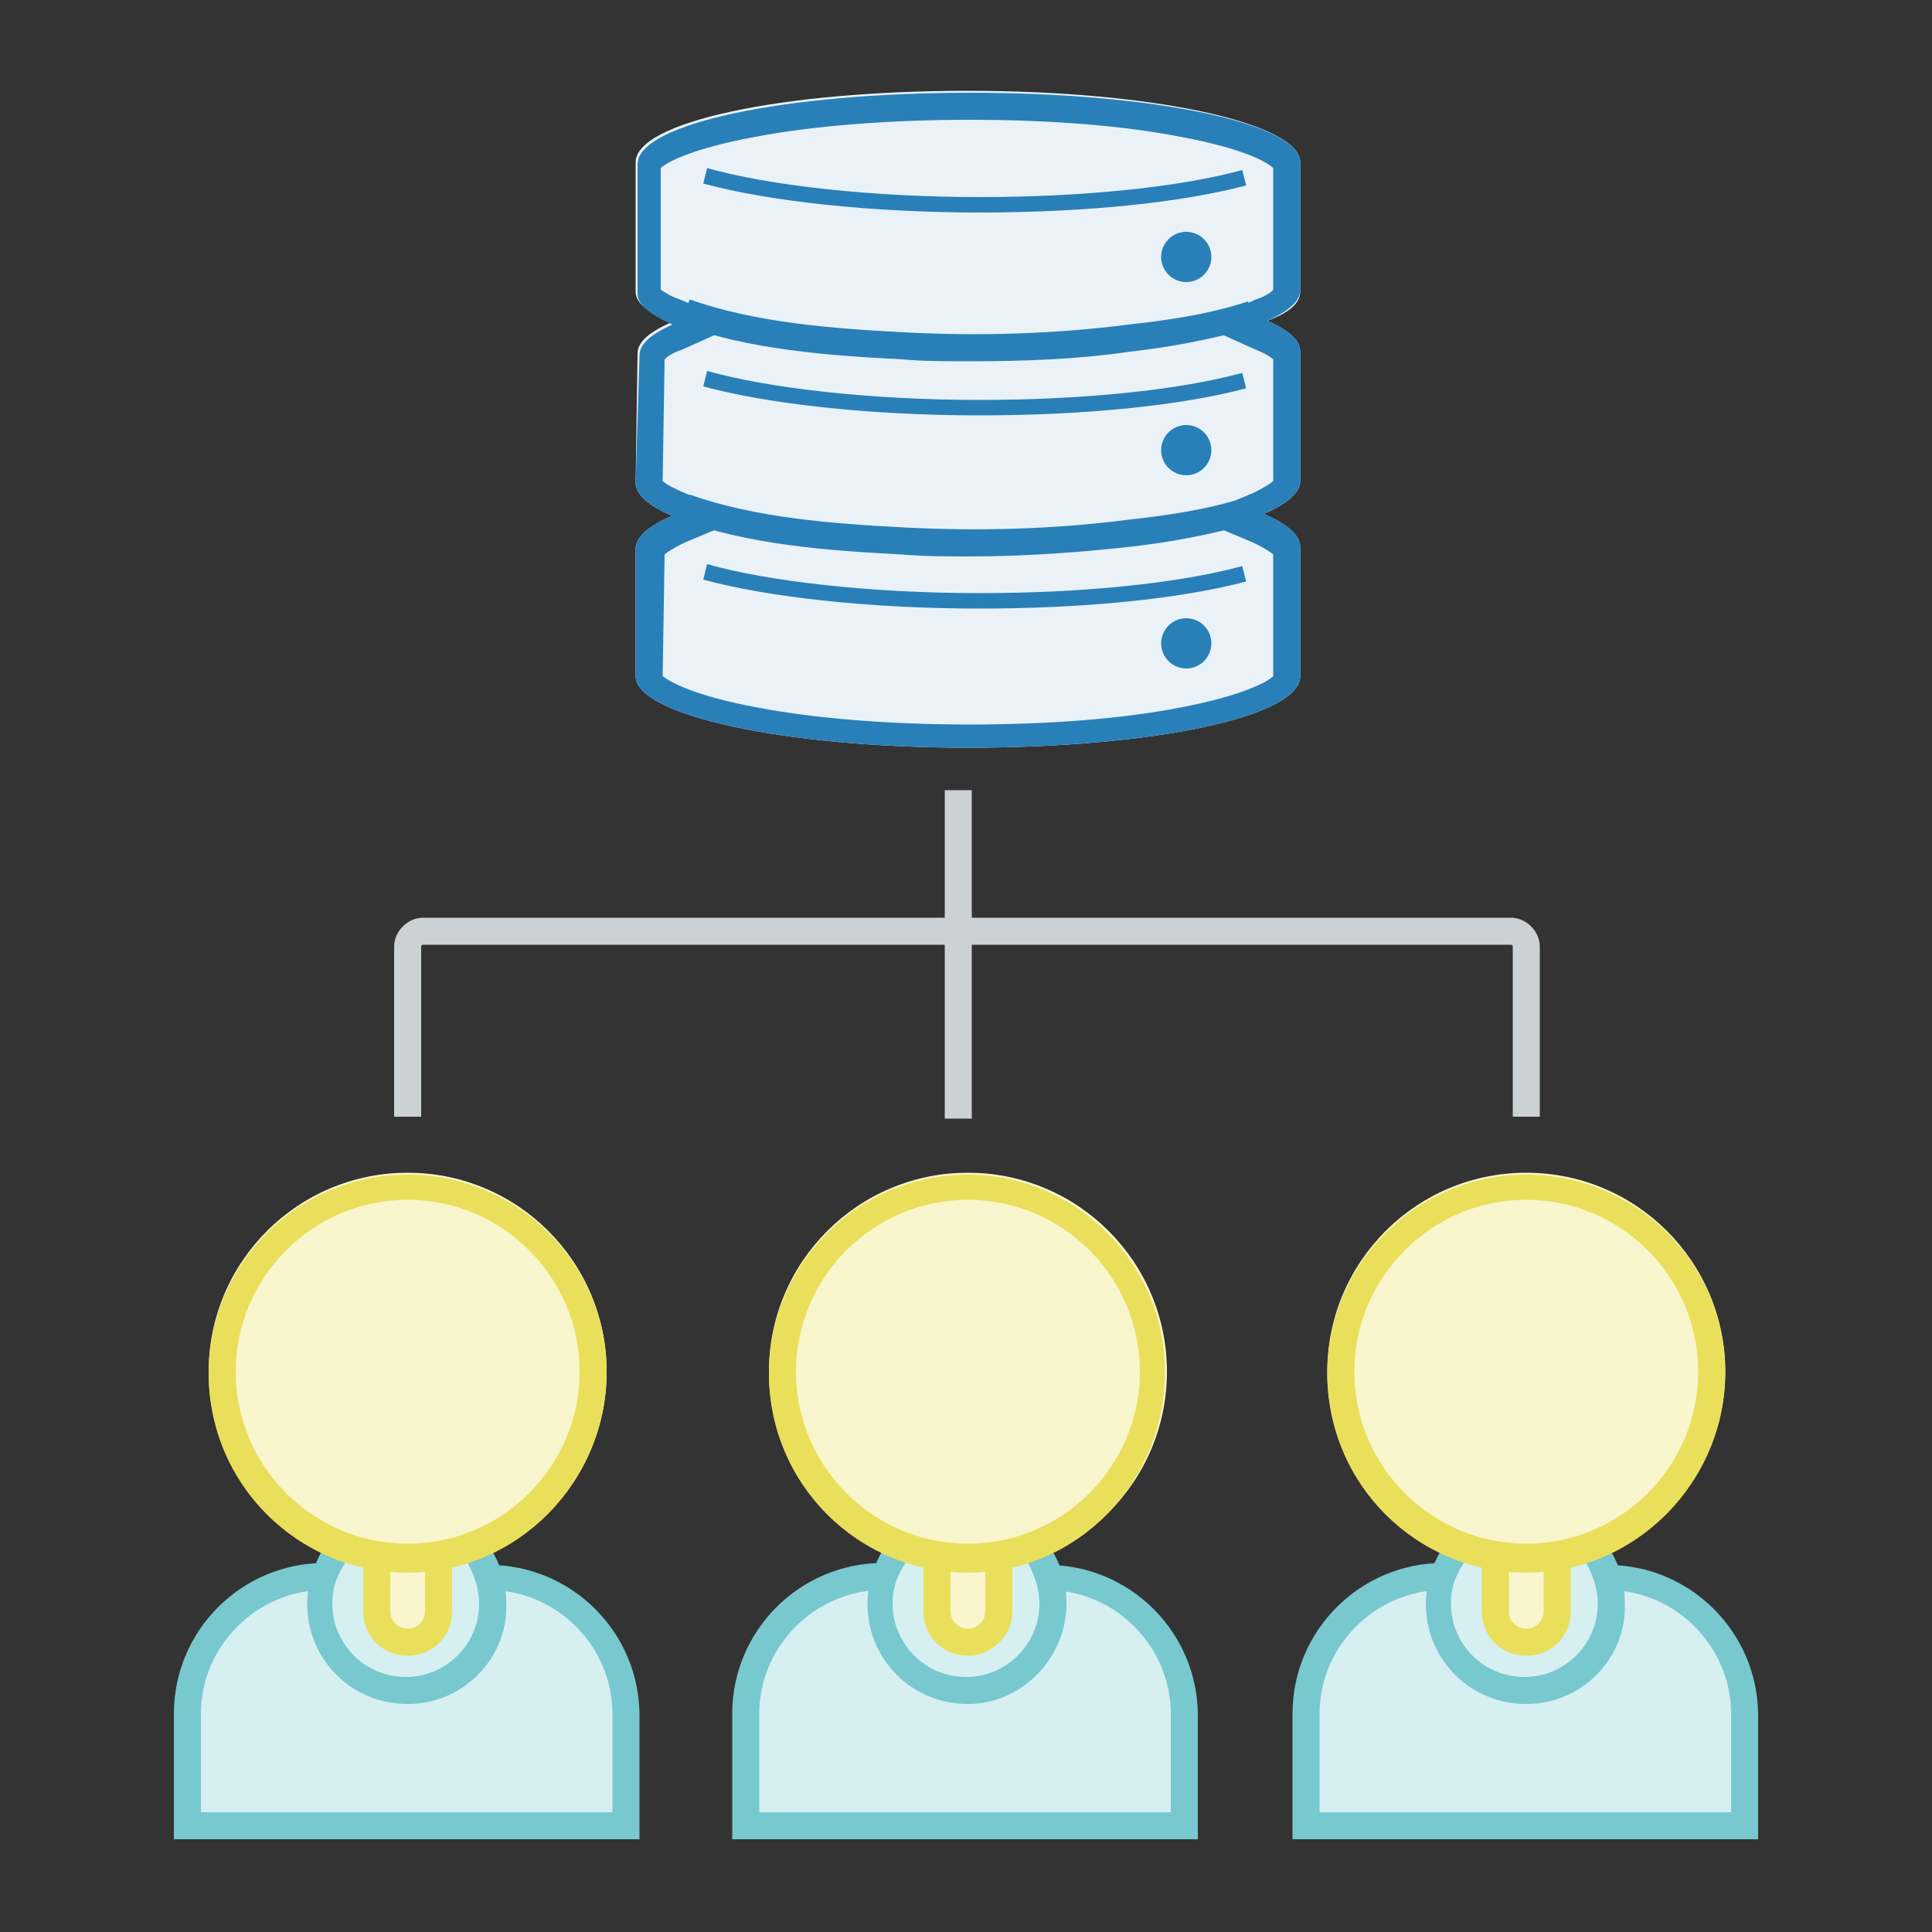 <?xml version="1.0" encoding="utf-8"?>
<!-- Generator: Adobe Illustrator 19.1.0, SVG Export Plug-In . SVG Version: 6.00 Build 0)  -->
<svg version="1.1" id="Layer_1" xmlns="http://www.w3.org/2000/svg" xmlns:xlink="http://www.w3.org/1999/xlink" x="0px" y="0px"
	 viewBox="0 0 100 100" style="enable-background:new 0 0 100 100;" xml:space="preserve">
<rect x="0" y="0" width="100" height="100" fill="#333333" stroke="none"/>
<style type="text/css">
	.st0{fill:#ECF0F1;stroke:#99A3A8;stroke-width:5;stroke-miterlimit:10;}
	.st1{fill:#ECF0F1;}
	.st2{fill:#99A3A8;}
	.st3{fill:none;stroke:#000000;stroke-width:5;stroke-miterlimit:10;}
	.st4{fill:none;stroke:#000000;stroke-width:3;stroke-miterlimit:10;}
	.st5{fill:none;stroke:#99A3A8;stroke-width:5;stroke-miterlimit:10;}
	.st6{fill:#EAF2F8;}
	.st7{fill:#2980B9;}
	.st8{fill:#D6EFF1;stroke:#78C9CF;stroke-width:5;stroke-miterlimit:10;}
	.st9{fill:#F9F5CD;stroke:#EADF5A;stroke-width:5;stroke-miterlimit:10;}
	.st10{fill:#F9F5CD;}
	.st11{fill:#EADF5A;}
	.st12{fill:none;stroke:#2980B9;stroke-width:5;stroke-miterlimit:10;}
	.st13{fill:none;stroke:#2980B9;stroke-width:3;stroke-miterlimit:10;}
	.st14{fill:none;stroke:#334851;stroke-width:5;stroke-miterlimit:10;}
	.st15{fill:#D6EFF1;}
	.st16{fill:#78C9CF;}
	.st17{fill:#CCD1D3;}
	.st18{fill:#A3ABAF;}
	.st19{fill:#3498DB;}
	.st20{fill:#E67E22;}
	.st21{fill:#D35401;}
	.st22{fill:#F1C40F;}
	.st23{fill:#E49701;}
	.st24{fill:#D7C320;}
	.st25{fill:#34495E;}
	.st26{fill:#2C3E50;}
	.st27{fill:#2B2B2B;}
	.st28{fill:#262626;}
	.st29{fill:#3A6F81;}
	.st30{fill:#356272;}
	.st31{fill:#0075A8;}
	.st32{fill:#00558B;}
	.st33{fill:#2ECC71;}
	.st34{fill:#27AE60;}
	.st35{fill:#A5C63B;}
	.st36{fill:#8EB021;}
	.st37{fill:#BDC3C7;}
	.st38{fill:#95A5A6;}
	.st39{fill:#7F8C8D;}
	.st40{fill:#E74C3C;}
	.st41{fill:#C0392B;}
	.st42{fill:#F15354;}
	.st43{fill:#EA3738;}
	.st44{fill:#389EA8;}
	.st45{fill:#2D8490;}
	.st46{fill:#1A6470;}
	.st47{fill:#21364A;}
	.st48{fill:#040B15;}
	.st49{fill:#66767C;}
	.st50{fill:#334851;}
	.st51{fill:#5C686F;}
	.st52{fill:#29373C;}
	.st53{fill:#0A141A;}
	.st54{fill:#E95E50;}
	.st55{fill:#EC7063;}
	.st56{fill:#EE8277;}
	.st57{fill:#F1948A;}
	.st58{fill:#F3A69E;}
	.st59{fill:#F5B7B1;}
	.st60{fill:#F8C9C4;}
	.st61{fill:#FADBD8;}
	.st62{fill:#FDEDEB;}
	.st63{fill:#F26465;}
	.st64{fill:#F47576;}
	.st65{fill:#F58787;}
	.st66{fill:#F79898;}
	.st67{fill:#F8A9A9;}
	.st68{fill:#F9BABB;}
	.st69{fill:#FBCBCC;}
	.st70{fill:#FCDDDD;}
	.st71{fill:#FEEEEE;}
	.st72{fill:#E98B38;}
	.st73{fill:#EB984E;}
	.st74{fill:#EEA564;}
	.st75{fill:#F0B27A;}
	.st76{fill:#F3BE90;}
	.st77{fill:#F5CBA7;}
	.st78{fill:#F7D8BD;}
	.st79{fill:#FAE5D3;}
	.st80{fill:#FCF2E9;}
	.st81{fill:#F2CA27;}
	.st82{fill:#F4D03F;}
	.st83{fill:#F5D657;}
	.st84{fill:#F7DC6F;}
	.st85{fill:#F8E187;}
	.st86{fill:#F9E79F;}
	.st87{fill:#FBEDB7;}
	.st88{fill:#FCF3CF;}
	.st89{fill:#FEF9E7;}
	.st90{fill:#ECE26B;}
	.st91{fill:#EEE57B;}
	.st92{fill:#F0E98B;}
	.st93{fill:#F2EC9C;}
	.st94{fill:#F5EFAC;}
	.st95{fill:#F7F2BD;}
	.st96{fill:#FBF9DE;}
	.st97{fill:#FDFCEE;}
	.st98{fill:#43D17F;}
	.st99{fill:#58D68D;}
	.st100{fill:#6DDB9C;}
	.st101{fill:#82E0AA;}
	.st102{fill:#96E5B8;}
	.st103{fill:#ABEBC6;}
	.st104{fill:#C0F0D4;}
	.st105{fill:#D5F5E3;}
	.st106{fill:#EAFAF1;}
	.st107{fill:#AECC4F;}
	.st108{fill:#B7D162;}
	.st109{fill:#C0D776;}
	.st110{fill:#C9DD89;}
	.st111{fill:#D2E39D;}
	.st112{fill:#DBE8B1;}
	.st113{fill:#E4EEC4;}
	.st114{fill:#EDF4D8;}
	.st115{fill:#F6F9EB;}
	.st116{fill:#374A5C;}
	.st117{fill:#4D5E6E;}
	.st118{fill:#647280;}
	.st119{fill:#7A8692;}
	.st120{fill:#909AA4;}
	.st121{fill:#A6AFB7;}
	.st122{fill:#BCC3C9;}
	.st123{fill:#D3D7DB;}
	.st124{fill:#E9EBED;}
	.st125{fill:#485B6E;}
	.st126{fill:#5D6D7E;}
	.st127{fill:#71808E;}
	.st128{fill:#85929E;}
	.st129{fill:#99A4AE;}
	.st130{fill:#AEB6BF;}
	.st131{fill:#C2C8CF;}
	.st132{fill:#D6DBDF;}
	.st133{fill:#EBEDEF;}
	.st134{fill:#1A83B1;}
	.st135{fill:#3391B9;}
	.st136{fill:#4D9EC2;}
	.st137{fill:#66ACCB;}
	.st138{fill:#80BAD3;}
	.st139{fill:#99C8DC;}
	.st140{fill:#B2D6E5;}
	.st141{fill:#CCE3EE;}
	.st142{fill:#E5F1F6;}
	.st143{fill:#4E7D8E;}
	.st144{fill:#618C9A;}
	.st145{fill:#759AA7;}
	.st146{fill:#89A9B3;}
	.st147{fill:#9CB7C0;}
	.st148{fill:#B0C5CD;}
	.st149{fill:#C4D4D9;}
	.st150{fill:#D8E2E6;}
	.st151{fill:#EBF1F2;}
	.st152{fill:#42909B;}
	.st153{fill:#579DA6;}
	.st154{fill:#6CA9B1;}
	.st155{fill:#81B5BC;}
	.st156{fill:#96C1C7;}
	.st157{fill:#ABCED3;}
	.st158{fill:#C0DADE;}
	.st159{fill:#D5E6E9;}
	.st160{fill:#EAF3F4;}
	.st161{fill:#48A2DF;}
	.st162{fill:#5DADE2;}
	.st163{fill:#71B7E6;}
	.st164{fill:#85C1E9;}
	.st165{fill:#99CBED;}
	.st166{fill:#AED6F1;}
	.st167{fill:#C2E0F4;}
	.st168{fill:#D6EAF8;}
	.st169{fill:#EBF5FB;}
	.st170{fill:#85CED4;}
	.st171{fill:#93D4D9;}
	.st172{fill:#A0D9DD;}
	.st173{fill:#AEDFE2;}
	.st174{fill:#BBE4E7;}
	.st175{fill:#C9E9EC;}
	.st176{fill:#E4F4F5;}
	.st177{fill:#F1FAFA;}
	.st178{fill:#404040;}
	.st179{fill:#555555;}
	.st180{fill:#6B6B6B;}
	.st181{fill:#808080;}
	.st182{fill:#959595;}
	.st183{fill:#AAAAAA;}
	.st184{fill:#BFBFBF;}
	.st185{fill:#D5D5D5;}
	.st186{fill:#EAEAEA;}
	.st187{fill:#475A62;}
	.st188{fill:#5C6D74;}
	.st189{fill:#707F85;}
	.st190{fill:#859197;}
	.st191{fill:#ADB6B9;}
	.st192{fill:#C2C8CB;}
	.st193{fill:#D6DADC;}
	.st194{fill:#EBEDEE;}
	.st195{fill:#758489;}
	.st196{fill:#859196;}
	.st197{fill:#949FA3;}
	.st198{fill:#A3ADB0;}
	.st199{fill:#B2BABD;}
	.st200{fill:#D1D6D8;}
	.st201{fill:#E0E4E5;}
	.st202{fill:#F0F1F2;}
	.st203{fill:#A3ACB1;}
	.st204{fill:#ADB5B9;}
	.st205{fill:#B8BFC2;}
	.st206{fill:#E0E3E5;}
	.st207{fill:#F5F6F6;}
	.st208{fill:#D1D6D7;}
	.st209{fill:#DBDFE0;}
	.st210{fill:#E5E8E9;}
	.st211{fill:#EBEDED;}
	.st212{fill:#FAFAFB;}
	.st213{fill:#A0AEAF;}
	.st214{fill:#AAB7B8;}
	.st215{fill:#B5C0C1;}
	.st216{fill:#BFC9CA;}
	.st217{fill:#CAD2D3;}
	.st218{fill:#D5DBDB;}
	.st219{fill:#DFE4E4;}
	.st220{fill:#EAEDED;}
	.st221{fill:#F4F6F6;}
	.st222{fill:#EEF2F2;}
	.st223{fill:#F0F3F4;}
	.st224{fill:#F2F5F5;}
	.st225{fill:#F4F6F7;}
	.st226{fill:#F5F7F8;}
	.st227{fill:#F7F9F9;}
	.st228{fill:#F9FAFB;}
	.st229{fill:#FBFCFC;}
	.st230{fill:#FDFDFE;}
	.st231{fill:#212020;}
	.st232{fill:#95D2ED;}
	.st233{fill:#9CD9EF;}
	.st234{fill:#232222;}
	.st235{fill:#7CB9E5;}
	.st236{fill:#9BD3E7;}
	.st237{fill:#030303;}
	.st238{fill:#F3C9B0;}
	.st239{fill:#C29A85;}
	.st240{fill:#9BD8EE;}
	.st241{fill:#96D1E6;}
	.st242{fill:#FDFCFC;}
	.st243{fill:#AC5E53;}
	.st244{fill-rule:evenodd;clip-rule:evenodd;fill:#C2E0F4;}
	.st245{fill-rule:evenodd;clip-rule:evenodd;fill:#DFEFF9;stroke:#3498DB;stroke-width:2;stroke-miterlimit:10;}
	.st246{fill:#414042;}
	.st247{fill:#DDEBF4;}
</style>
<g>
	<g>
		<path class="st6" d="M67.3,15.1V8.4c0-2-7.5-3.7-17.2-3.7c-9.6,0-17.2,1.6-17.2,3.7l0,6.7c0,0.6,0.7,1.1,1.8,1.6
			c-1.1,0.5-1.7,1-1.7,1.6L32.9,25c0,0.6,0.7,1.2,1.9,1.7c-1.2,0.5-1.9,1.1-1.9,1.7L32.9,35c0,2,7.6,3.7,17.2,3.7
			c9.6,0,17.2-1.6,17.2-3.7v-6.7c0-0.6-0.7-1.2-1.9-1.7c1.2-0.5,1.9-1.1,1.9-1.7v-6.7c0-0.6-0.6-1.1-1.7-1.6
			C66.7,16.2,67.3,15.7,67.3,15.1z"/>
		<path class="st7" d="M50.2,6.2c4.1,0,8,0.3,11,0.9c3.2,0.6,4.4,1.3,4.7,1.6v6.3c-0.1,0.1-0.3,0.3-0.9,0.5l-2.9,1.3l2.9,1.3
			c0.5,0.2,0.8,0.4,0.9,0.5v6.3c-0.1,0.1-0.4,0.3-1,0.6l-3.1,1.3l3.1,1.3c0.6,0.3,0.9,0.5,1,0.6v6.3c-0.3,0.3-1.6,1-4.7,1.6
			c-3,0.6-6.9,0.9-11,0.9c-4.1,0-8-0.3-11.1-0.9c-3.2-0.6-4.4-1.3-4.8-1.6l0.1-6.3c0.1-0.1,0.4-0.3,1-0.6l3.1-1.3l-3.1-1.3
			c-0.7-0.3-1-0.5-1.1-0.6l0.1-6.3c0.1-0.1,0.3-0.3,0.9-0.5l2.9-1.3l-3-1.3c-0.6-0.2-0.8-0.4-1-0.5l0-6.3c0.3-0.3,1.6-1,4.8-1.6
			C42.1,6.5,46.1,6.2,50.2,6.2 M50.2,4.8c-9.6,0-17.2,1.6-17.2,3.7l0,6.7c0,0.6,0.7,1.1,1.8,1.6c-1.1,0.5-1.7,1-1.7,1.6L32.9,25
			c0,0.6,0.7,1.2,1.9,1.7c-1.2,0.5-1.9,1.1-1.9,1.7L32.9,35c0,2,7.6,3.7,17.2,3.7c9.6,0,17.2-1.6,17.2-3.7v-6.7
			c0-0.6-0.7-1.2-1.9-1.7c1.2-0.5,1.9-1.1,1.9-1.7v-6.7c0-0.6-0.6-1.1-1.7-1.6c1.1-0.5,1.7-1,1.7-1.6V8.4
			C67.3,6.4,59.8,4.8,50.2,4.8L50.2,4.8z"/>
	</g>
	<g>
		<path class="st15" d="M83.2,81.7c3.9,0,7.1,3.2,7.1,7.1v5.8H67.6v-5.8c0-3.9,3.2-7.1,7.1-7.1"/>
		<path class="st16" d="M91,95.2H66.9v-6.5c0-4.3,3.5-7.8,7.8-7.8v1.4c-3.5,0-6.4,2.9-6.4,6.4v5.1h21.3v-5.1c0-3.5-2.9-6.4-6.4-6.4
			V81c4.3,0,7.8,3.5,7.8,7.8V95.2z"/>
	</g>
	<g>
		<path class="st15" d="M82.6,80.3c0.6,0.7,0.9,1.7,0.9,2.7c0,2.5-2,4.5-4.5,4.5s-4.5-2-4.5-4.5c0-1,0.3-1.9,0.9-2.7"/>
		<path class="st16" d="M79,88.2c-2.9,0-5.2-2.3-5.2-5.2c0-1.1,0.4-2.2,1-3.1l1.1,0.8c-0.5,0.7-0.8,1.4-0.8,2.3
			c0,2.1,1.7,3.8,3.8,3.8s3.8-1.7,3.8-3.8c0-0.8-0.3-1.6-0.7-2.3l1.1-0.8c0.7,0.9,1,2,1,3.1C84.2,85.8,81.9,88.2,79,88.2z"/>
	</g>
	<g>
		<path class="st15" d="M54.2,81.7c3.9,0,7.1,3.2,7.1,7.1v5.8H38.6v-5.8c0-3.9,3.2-7.1,7.1-7.1"/>
		<path class="st16" d="M62,95.2H37.9v-6.5c0-4.3,3.5-7.8,7.8-7.8v1.4c-3.5,0-6.4,2.9-6.4,6.4v5.1h21.3v-5.1c0-3.5-2.9-6.4-6.4-6.4
			V81c4.3,0,7.8,3.5,7.8,7.8V95.2z"/>
	</g>
	<g>
		<path class="st15" d="M53.7,80.3c0.6,0.7,0.9,1.7,0.9,2.7c0,2.5-2,4.5-4.5,4.5s-4.5-2-4.5-4.5c0-1,0.3-1.9,0.9-2.7"/>
		<path class="st16" d="M50.1,88.2c-2.9,0-5.2-2.3-5.2-5.2c0-1.1,0.4-2.2,1-3.1l1.1,0.8c-0.5,0.7-0.8,1.4-0.8,2.3
			c0,2.1,1.7,3.8,3.8,3.8c2.1,0,3.8-1.7,3.8-3.8c0-0.8-0.3-1.6-0.7-2.3l1.1-0.8c0.7,0.9,1,2,1,3.1C55.2,85.8,52.9,88.2,50.1,88.2z"
			/>
	</g>
	<g>
		<path class="st15" d="M25.3,81.7c3.9,0,7.1,3.2,7.1,7.1v5.8H9.7v-5.8c0-3.9,3.2-7.1,7.1-7.1"/>
		<path class="st16" d="M33,95.2H9v-6.5c0-4.3,3.5-7.8,7.8-7.8v1.4c-3.5,0-6.4,2.9-6.4,6.4v5.1h21.3v-5.1c0-3.5-2.9-6.4-6.4-6.4V81
			c4.3,0,7.8,3.5,7.8,7.8V95.2z"/>
	</g>
	<g>
		<path class="st15" d="M24.7,80.3c0.6,0.7,0.9,1.7,0.9,2.7c0,2.5-2,4.5-4.5,4.5s-4.5-2-4.5-4.5c0-1,0.3-1.9,0.9-2.7"/>
		<path class="st16" d="M21.1,88.2c-2.9,0-5.2-2.3-5.2-5.2c0-1.1,0.4-2.2,1-3.1l1.1,0.8c-0.5,0.7-0.8,1.4-0.8,2.3
			c0,2.1,1.7,3.8,3.8,3.8s3.8-1.7,3.8-3.8c0-0.8-0.3-1.6-0.7-2.3l1.1-0.8c0.7,0.9,1,2,1,3.1C26.3,85.8,24,88.2,21.1,88.2z"/>
	</g>
	<g>
		<path class="st10" d="M22.7,80.7v2.6c0,0.9-0.7,1.6-1.6,1.6h0c-0.9,0-1.6-0.7-1.6-1.6v-2.6"/>
		<path class="st11" d="M21.1,85.7c-1.3,0-2.3-1-2.3-2.3v-2.6h1.4v2.6c0,0.5,0.4,0.9,0.9,0.9s0.9-0.4,0.9-0.9v-2.6h1.4v2.6
			C23.4,84.7,22.4,85.7,21.1,85.7z"/>
	</g>
	<g>
		<circle class="st10" cx="21.1" cy="71" r="10.3"/>
		<path class="st11" d="M21.1,62.1c4.9,0,8.9,4,8.9,8.9c0,4.9-4,8.9-8.9,8.9s-8.9-4-8.9-8.9C12.2,66.1,16.2,62.1,21.1,62.1
			 M21.1,60.8c-5.7,0-10.3,4.6-10.3,10.3c0,5.7,4.6,10.3,10.3,10.3S31.4,76.7,31.4,71C31.4,65.4,26.8,60.8,21.1,60.8L21.1,60.8z"/>
	</g>
	<g>
		<path class="st10" d="M51.7,80.7v2.6c0,0.9-0.7,1.6-1.6,1.6h0c-0.9,0-1.6-0.7-1.6-1.6v-2.6"/>
		<path class="st11" d="M50.1,85.7c-1.3,0-2.3-1-2.3-2.3v-2.6h1.4v2.6c0,0.5,0.4,0.9,0.9,0.9c0.5,0,0.9-0.4,0.9-0.9v-2.6h1.4v2.6
			C52.4,84.7,51.3,85.7,50.1,85.7z"/>
	</g>
	<g>
		<circle class="st10" cx="50.1" cy="71" r="10.3"/>
		<path class="st11" d="M50.1,62.1c4.9,0,8.9,4,8.9,8.9c0,4.9-4,8.9-8.9,8.9s-8.9-4-8.9-8.9C41.2,66.1,45.2,62.1,50.1,62.1
			 M50.1,60.8c-5.7,0-10.3,4.6-10.3,10.3c0,5.7,4.6,10.3,10.3,10.3S60.3,76.7,60.3,71C60.3,65.4,55.7,60.8,50.1,60.8L50.1,60.8z"/>
	</g>
	<g>
		<path class="st10" d="M80.6,80.7v2.6c0,0.9-0.7,1.6-1.6,1.6h0c-0.9,0-1.6-0.7-1.6-1.6v-2.6"/>
		<path class="st11" d="M79,85.7c-1.3,0-2.3-1-2.3-2.3v-2.6h1.4v2.6c0,0.5,0.4,0.9,0.9,0.9s0.9-0.4,0.9-0.9v-2.6h1.4v2.6
			C81.3,84.7,80.3,85.7,79,85.7z"/>
	</g>
	<g>
		<circle class="st10" cx="79" cy="71" r="10.3"/>
		<path class="st11" d="M79,62.1c4.9,0,8.9,4,8.9,8.9c0,4.9-4,8.9-8.9,8.9s-8.9-4-8.9-8.9C70.1,66.1,74.1,62.1,79,62.1 M79,60.8
			c-5.7,0-10.3,4.6-10.3,10.3c0,5.7,4.6,10.3,10.3,10.3S89.3,76.7,89.3,71C89.3,65.4,84.7,60.8,79,60.8L79,60.8z"/>
	</g>
	<path class="st7" d="M50.2,28.8c-1.2,0-2.4,0-3.5-0.1c-3.9-0.2-7.9-0.5-11.5-1.8l0.5-1.3c3.4,1.2,7.3,1.5,11.1,1.7
		c3.8,0.2,7.7,0.1,11.6-0.4c1.8-0.2,4.1-0.5,6.2-1.2l0.4,1.3c-2.3,0.7-4.7,1.1-6.5,1.3C55.8,28.6,53,28.8,50.2,28.8z"/>
	<path class="st7" d="M50.2,18.7c-1.2,0-2.4,0-3.5-0.1c-3.9-0.2-7.9-0.5-11.5-1.8l0.5-1.3c3.4,1.2,7.3,1.5,11.1,1.7
		c3.8,0.2,7.7,0.1,11.6-0.4c1.8-0.2,4.1-0.5,6.2-1.2l0.4,1.3c-2.3,0.7-4.7,1.1-6.5,1.3C55.8,18.6,53,18.7,50.2,18.7z"/>
	<path class="st7" d="M50.7,31.5c-5.7,0-11-0.6-14.3-1.5l0.2-0.8c3.2,0.9,8.5,1.5,14.1,1.5c5.3,0,10.3-0.5,13.6-1.4l0.2,0.8
		C61.1,31,56.1,31.5,50.7,31.5z"/>
	<path class="st7" d="M50.7,21.5c-5.7,0-11-0.6-14.3-1.5l0.2-0.8c3.2,0.9,8.5,1.5,14.1,1.5c5.3,0,10.3-0.5,13.6-1.4l0.2,0.8
		C61.1,21,56.1,21.5,50.7,21.5z"/>
	<path class="st7" d="M50.7,11c-5.7,0-11-0.6-14.3-1.5l0.2-0.8c3.2,0.9,8.5,1.5,14.1,1.5c5.3,0,10.3-0.5,13.6-1.4l0.2,0.8
		C61.1,10.5,56.1,11,50.7,11z"/>
	<circle class="st7" cx="61.4" cy="13.3" r="1.3"/>
	<circle class="st7" cx="61.4" cy="23.3" r="1.3"/>
	<circle class="st7" cx="61.4" cy="33.3" r="1.3"/>
	<path class="st17" d="M79.7,57.8h-1.4V49c0-0.1-0.1-0.1-0.1-0.1H21.9c-0.1,0-0.1,0.1-0.1,0.1v8.8h-1.4V49c0-0.8,0.7-1.5,1.5-1.5
		h56.3c0.8,0,1.5,0.7,1.5,1.5V57.8z"/>
	<rect x="48.9" y="40.9" class="st17" width="1.4" height="17"/>
</g>
</svg>

